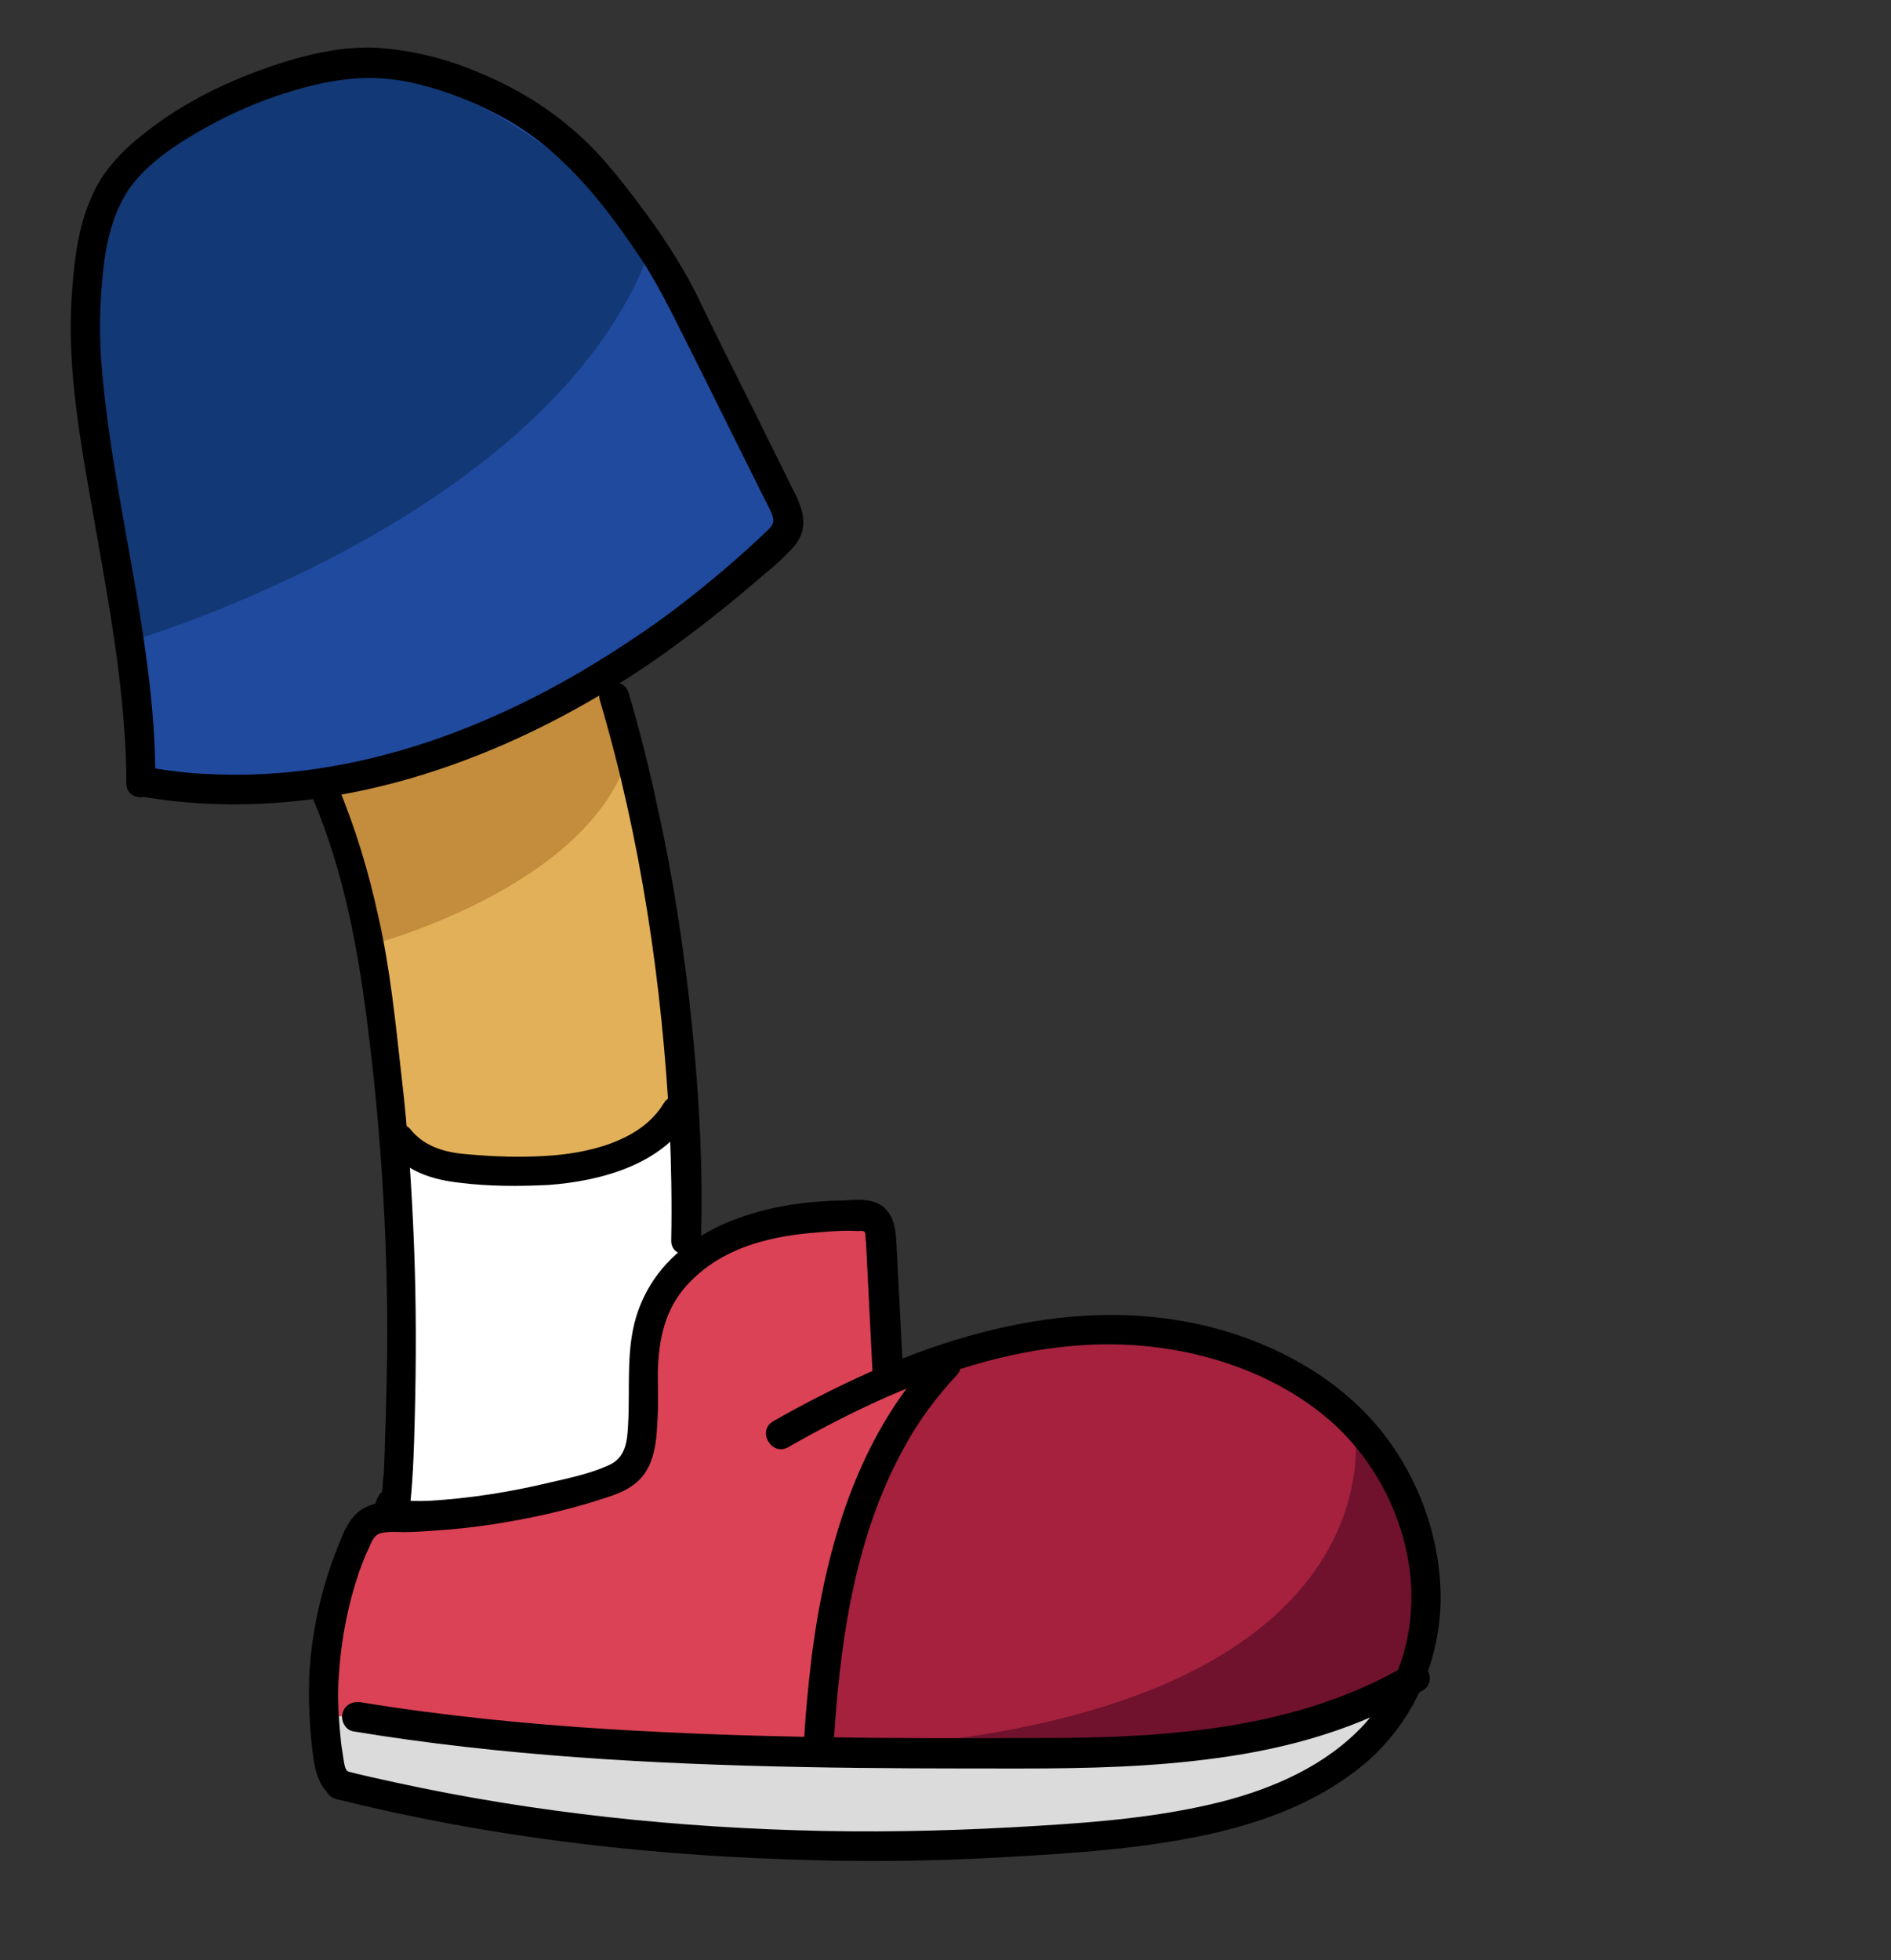 <?xml version="1.0" encoding="utf-8"?>
<!-- Generator: Adobe Illustrator 25.0.0, SVG Export Plug-In . SVG Version: 6.00 Build 0)  -->
<svg version="1.1" id="Layer_1" xmlns="http://www.w3.org/2000/svg" xmlns:xlink="http://www.w3.org/1999/xlink" x="0px" y="0px"
	 viewBox="0 0 254.4 263.7" enable-background="new 0 0 254.4 263.7" xml:space="preserve">
<rect x="0" y="0" width="254.4" height="263.7" fill="#333333" stroke="none"/>
<g>
	<rect fill-opacity="0" width="254.4" height="263.7"/>
	<g>
		<path fill="#E2B059" d="M43.9,106.7c0,0,14.6,38.2,8.8,95.8c0,0,8.3,1.9,31.8-4.6c0,0,0.9-24.5,7.8-28.8c0,0,0.4-45.3-9.7-75.2
			C82.7,93.7,49.4,105.8,43.9,106.7z"/>
		<path fill="#FFFFFF" d="M92.1,152.5l0.6,17.3c0,0-8.3,8.6-6.5,24.3c1.3,11.9-32.9,10-32.9,10L53,154.3
			C53,154.3,74.2,160.2,92.1,152.5z"/>
		<g>
			<path fill="#A5213D" d="M110,235.5c0,0-0.1-37.6,19.2-53.5c0,0,40.7-15.6,60.1,20.6S141.7,237.8,110,235.5z"/>
		</g>
		<g>
			<path fill="#DB4255" d="M125.6,183.2c0,0-17,24.3-15.6,52.3c0,0-56.5-0.7-65.2-4.7c0,0-4.4-13.1,5-26.2c0,0,37.9,0.6,36.5-12.6
				s2.3-29.4,31.3-28l1.8,21.7L125.6,183.2z"/>
		</g>
		<path fill="#DBDBDB" d="M187.4,229.9C160.4,265.3,45.6,240,45.6,240l-0.8-9.2l69.3,4.7C114.2,235.5,149.3,238.2,187.4,229.9"/>
		<path fill="#C48D3D" d="M43.9,106.7l6,20.4c0,0,29.6-7.7,34.8-25.9l-3.2-10.4L43.9,106.7z"/>
		<path fill="#204A9E" d="M18.9,105.3c0,0,46.7,8.3,87.2-34.5c0,0-24.7-78.6-71.6-59.1C-5.2,28.3,19.5,56.7,18.9,105.3z"/>
		<path fill="#123875" d="M17.4,86.3c0,0,56.8-16.5,70.1-52.8c0,0-25.6-34.5-55.6-20.1S13.9,54.8,17.4,86.3z"/>
		<g>
			<g>
				<path d="M121.5,184.7c-0.3-5.8-0.6-11.6-0.9-17.4c-0.1-2.5-0.6-5-3.3-5.7c-1.2-0.3-2.6-0.2-3.9-0.1c-1.4,0-2.8,0.1-4.1,0.2
					c-9.5,0.9-19.9,4.8-23.4,14.5c-1.8,4.9-1.1,10.3-1.4,15.4c-0.1,2.2-0.3,4.5-2.6,5.5c-2.4,1.1-5.2,1.7-7.8,2.3
					c-5.4,1.3-11,2.2-16.6,2.5c-2.5,0.1-5.4-0.3-7.7,0.6c-2.6,0.9-3.5,3.4-4.4,5.7c-2.2,5.5-3.5,11.4-3.8,17.3
					c-0.1,2.9,0,5.9,0.3,8.8c0.3,2.7,0.5,5.7,2.8,7.4c2.1,1.5,4.1-2,2-3.5c-0.4-0.3-0.5-1.8-0.6-2.3c-0.2-1.1-0.3-2.3-0.4-3.4
					c-0.2-2.4-0.3-4.9-0.1-7.3c0.3-4.7,1.2-9.3,2.7-13.7c0.4-1.1,0.8-2.2,1.3-3.2c0.4-0.9,0.7-1.9,1.8-2.1c1-0.2,2.1-0.1,3-0.1
					c1.3,0,2.7-0.1,4-0.2c5.1-0.3,10.1-1.1,15.1-2.2c2.5-0.6,4.9-1.2,7.3-2c2.3-0.7,4.6-1.5,6-3.6c1.2-1.8,1.5-4.1,1.6-6.2
					c0.2-2.4,0.1-4.9,0.1-7.3c0.1-4.3,0.9-8.4,3.9-11.7c2.8-3.1,6.5-5,10.5-6c2.6-0.7,5.4-1,8.1-1.2c1.4-0.1,2.9-0.2,4.3-0.1
					c0.3,0,0.8-0.1,1,0.1c0.2,0.2,0.1,1,0.2,1.3c0.3,6,0.6,11.9,0.9,17.9C117.6,187.3,121.6,187.3,121.5,184.7L121.5,184.7z"/>
			</g>
		</g>
		<g>
			<g>
				<path d="M125.8,182.2c-10.4,11-14.7,25.9-16.6,40.6c-0.5,4.2-0.9,8.4-1.1,12.7c-0.2,2.6,3.8,2.6,4,0c0.8-13.9,2.7-28.5,9.6-40.9
					c1.9-3.5,4.3-6.7,7-9.6C130.4,183.2,127.6,180.4,125.8,182.2L125.8,182.2z"/>
			</g>
		</g>
		<g>
			<g>
				<path d="M80.7,94.2c5.5,18.6,8.4,38.2,9.4,57.6c0.2,5,0.3,10,0.2,15c-0.1,2.6,3.9,2.6,4,0c0.3-9.3-0.2-18.6-1.1-27.8
					c-1-10.1-2.5-20.3-4.7-30.2c-1.1-5.2-2.4-10.4-3.9-15.5C83.9,90.7,80,91.8,80.7,94.2L80.7,94.2z"/>
			</g>
		</g>
		<g>
			<g>
				<path d="M42.2,107.7c4.1,9.7,6,20.2,7.3,30.6c1.7,13.6,2.6,27.4,2.6,41.1c0,3.8-0.1,7.5-0.2,11.3c-0.1,2-0.1,3.9-0.2,5.9
					c0,1-0.1,2-0.2,2.9c0,0.3,0,0.7-0.1,1c0,0.3,0,0.7-0.1,1c-0.1,0.7,0,0.7,0.4-0.2c0.5-0.1,1-0.1,1.5-0.2c-0.1,0-0.1,0-0.2,0
					c0.3,0.2,0.6,0.3,0.9,0.5l-0.1-0.1c0.2,0.3,0.3,0.6,0.5,0.9c0,0.1,0,0.1,0,0.2c-0.2,0.5-0.4,0.9-0.6,1.4l0.1-0.1
					c-0.6,0.2-1.3,0.3-1.9,0.5c0.1,0,0.1,0,0.2,0c1.1,0.2,2.1-0.3,2.5-1.4c0.3-0.9-0.3-2.3-1.4-2.5c-0.1,0-0.1,0-0.2,0
					c-0.7-0.1-1.5-0.1-1.9,0.5c-1,1.3-0.9,3.4,0.9,3.9c1.8,0.5,3.1-1.1,3.2-2.7c0.4-3.8,0.5-7.7,0.6-11.5c0.2-7.7,0.2-15.4-0.1-23.1
					c-0.3-7.7-0.8-15.4-1.7-23c-0.8-7.1-1.5-14.3-3.1-21.3c-1.3-6-3.1-12-5.5-17.7c-0.4-1-1.9-1.2-2.7-0.7
					C41.8,105.5,41.7,106.7,42.2,107.7L42.2,107.7z"/>
			</g>
		</g>
		<g>
			<g>
				<path d="M20.9,105.3c0.1-18.8-5.6-37-7.2-55.7c-0.4-4.5-0.3-8.9,0.2-13.4c0.4-3.7,1.3-7.5,3.4-10.7c2.5-3.6,6.7-6.3,10.5-8.4
					c4.5-2.5,9.3-4.4,14.2-5.6c4.5-1.1,8.8-1.4,13.3-0.4c4.6,1,9,2.8,13.1,5.1c7.6,4.4,13.1,11.5,17.9,18.7
					c2.8,4.3,4.9,8.9,7.2,13.4c2.8,5.6,5.5,11.1,8.3,16.7c0.6,1.3,1.3,2.5,1.9,3.8s0.4,1.8-0.6,2.7c-1.9,1.8-3.9,3.6-5.9,5.3
					c-3.9,3.3-8,6.5-12.3,9.3c-16.8,11.3-36.8,19.2-57.3,18c-2.4-0.1-4.8-0.4-7.2-0.8c-1.1-0.2-2.2,0.3-2.5,1.4
					c-0.3,1,0.3,2.3,1.4,2.5c21.5,3.6,43.1-2.8,61.6-13.8c4.8-2.8,9.3-6,13.7-9.4c2.2-1.7,4.3-3.4,6.4-5.2c2-1.7,4.2-3.4,5.9-5.4
					c2.2-2.7,0.9-5.4-0.5-8.1c-1.4-2.9-2.9-5.8-4.3-8.7c-2.9-5.8-5.8-11.6-8.6-17.4c-2.1-4.1-4.7-8-7.5-11.7
					c-2.7-3.6-5.6-7.3-9.1-10.2c-3.7-3.2-8-5.7-12.6-7.6C59.8,7.8,54.9,6.6,50,6.4c-5-0.1-10.2,1.3-14.9,3
					c-5.2,1.9-10.2,4.4-14.6,7.7c-3.6,2.7-6.7,5.6-8.4,9.9c-1.8,4.3-2.2,9-2.5,13.6c-0.5,9.3,1.2,18.7,2.8,27.8
					c1.7,9.8,3.6,19.6,4.3,29.5c0.2,2.5,0.3,4.9,0.3,7.4C16.9,107.9,20.9,107.9,20.9,105.3L20.9,105.3z"/>
			</g>
		</g>
		<g>
			<g>
				<path d="M52.4,154.7c2.3,2.9,5.8,4,9.4,4.4c3.9,0.5,8,0.5,12,0.3c6.9-0.5,15.2-2.7,19-9c1.3-2.2-2.1-4.2-3.5-2
					c-3.1,5.2-10.4,6.8-16,7.1c-3.3,0.2-6.7,0.1-10.1-0.2c-3-0.2-6-0.9-8-3.4c-0.7-0.9-2.1-0.7-2.8,0
					C51.6,152.7,51.8,153.8,52.4,154.7L52.4,154.7z"/>
			</g>
		</g>
		<path fill="#70122D" d="M110,235.5c80.2-3.4,72.2-43.9,72.2-43.9c17.6,19.6,5.2,38.3,5.2,38.3S160,239.2,110,235.5z"/>
		<g>
			<g>
				<path d="M45.2,242c19.6,4.9,39.9,7.4,60.1,8.1c10.1,0.4,20.2,0.3,30.3-0.3c8.9-0.5,18-1.1,26.8-3c7.8-1.7,15.5-4.6,21.6-9.9
					c6.1-5.4,9.5-13,9.8-21.1c0.2-8.1-2.6-16.3-7.5-22.7c-5.2-6.8-12.9-11.4-21-13.9c-18.6-5.7-38-0.1-54.8,8.5
					c-2.2,1.1-4.4,2.3-6.5,3.5c-2.2,1.3-0.2,4.7,2,3.5c15.6-8.9,33.7-16.3,52-13.1c7.9,1.4,15.6,4.6,21.6,10.1
					c5.5,5.1,9.2,12.3,10.1,19.9c0.8,7.4-1.1,14.8-6.2,20.4c-5.1,5.5-12.2,8.6-19.3,10.4c-8,2-16.2,2.7-24.4,3.2
					c-9.7,0.6-19.4,0.9-29.1,0.7c-19.3-0.4-38.6-2.4-57.4-6.5c-2.3-0.5-4.6-1-6.9-1.6C43.8,237.5,42.7,241.3,45.2,242L45.2,242z"/>
			</g>
		</g>
		<g>
			<g>
				<path d="M189.4,223.9c-14.9,8.8-32.6,9.9-49.5,9.9c-19.4,0.1-38.8,0-58.1-1.2c-11.1-0.7-22.2-1.8-33.2-3.6
					c-1.1-0.2-2.2,0.3-2.5,1.4c-0.3,1,0.3,2.3,1.4,2.5c20,3.3,40.2,4.4,60.4,4.8c9.8,0.2,19.6,0.2,29.5,0.2c8.8,0,17.6-0.2,26.3-1.4
					c9.7-1.3,19.3-4,27.7-9.1C193.6,226.1,191.6,222.6,189.4,223.9L189.4,223.9z"/>
			</g>
		</g>
	</g>
</g>
</svg>

